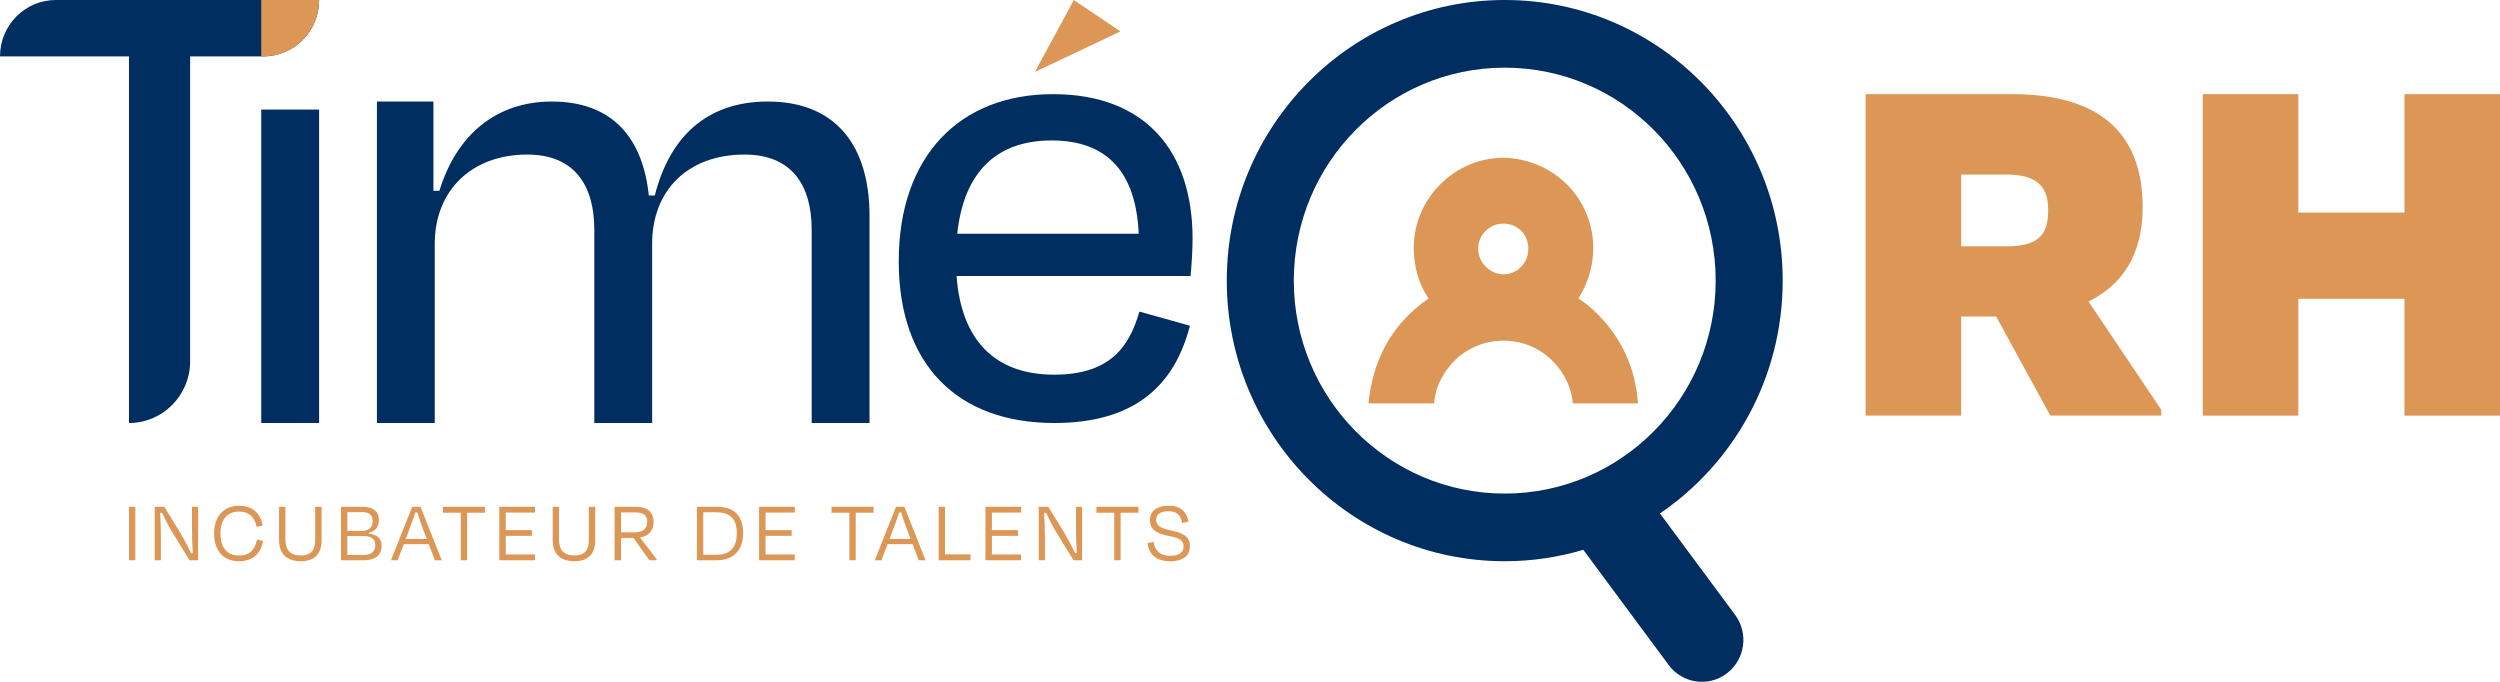 <svg width="209" height="57" viewBox="0 0 209 57" fill="none" xmlns="http://www.w3.org/2000/svg">
<path d="M4.668 0H26.677C26.677 2.603 24.586 4.713 22.008 4.713H15.895V30.201C15.895 33.052 13.606 35.363 10.782 35.363V4.713H0C0 2.11 2.09 0 4.668 0Z" fill="#012E61"/>
<path d="M26.677 9.16H21.841V35.362H26.677V9.16Z" fill="#012E61"/>
<path d="M36.345 35.363H31.51V8.488H36.234V15.95H36.734C38.179 11.237 41.514 8.488 46.127 8.488C51.24 8.488 53.741 11.573 54.241 16.343H54.741C55.964 11.518 59.02 8.488 64.189 8.488C69.969 8.488 72.692 12.303 72.692 18.026V35.363H67.857V19.204C67.857 15.614 66.301 12.921 62.244 12.921C57.52 12.921 54.519 15.894 54.519 20.383V35.363H49.684V19.204C49.684 15.614 48.128 12.921 44.071 12.921C39.458 12.921 36.345 15.894 36.345 20.383V35.363Z" fill="#012E61"/>
<path d="M80.025 19.541H95.197C94.975 14.548 92.696 11.742 87.917 11.742C83.36 11.742 80.581 14.323 80.025 19.541ZM75.135 21.841C75.135 13.089 80.192 7.871 88.028 7.871C95.809 7.871 99.699 12.696 99.699 19.934C99.699 20.719 99.643 21.898 99.532 23.076H79.97C80.359 28.406 83.138 31.323 88.139 31.323C92.808 31.323 94.419 28.967 95.253 26.05L99.477 27.228C98.198 32.221 94.864 35.363 88.139 35.363C80.081 35.363 75.135 30.538 75.135 21.841Z" fill="#012E61"/>
<path d="M108.162 23.46C108.162 13.627 116.057 5.657 125.796 5.657C135.535 5.657 143.43 13.627 143.43 23.46C143.43 33.292 135.535 41.262 125.796 41.262C116.057 41.262 108.162 33.292 108.162 23.46ZM138.772 42.924C144.962 38.709 149.033 31.565 149.033 23.46C149.033 10.504 138.63 0 125.796 0C112.963 0 102.559 10.504 102.559 23.46C102.559 36.416 112.963 46.919 125.796 46.919C128.078 46.919 130.28 46.581 132.363 45.963L139.503 55.596C140.651 57.144 142.824 57.46 144.357 56.302C145.89 55.144 146.203 52.95 145.056 51.402L138.772 42.924Z" fill="#012E61"/>
<path d="M21.841 4.713L22.008 4.713C24.586 4.713 26.677 2.603 26.677 0H21.841V4.713Z" fill="#DC9756"/>
<path d="M163.953 14.59V20.592H167.768C170.387 20.592 171.229 19.651 171.229 17.59C171.229 15.396 170.12 14.59 167.636 14.59H163.953ZM166.881 26.46H163.953V34.746H155.967V7.871H168.212C175.223 7.871 179.127 10.872 179.127 17.322C179.127 21.264 177.441 23.816 174.601 25.205L180.679 34.253V34.746H171.407L166.881 26.46Z" fill="#DC9756"/>
<path d="M201.013 34.746V24.981H192.14V34.746H184.154V7.871H192.14V17.77H201.013V7.871H209V34.746H201.013Z" fill="#DC9756"/>
<path d="M11.313 42.367H10.782V46.837H11.313V42.367Z" fill="#DC9756"/>
<path d="M14.375 44.445C14.072 43.953 13.777 43.357 13.556 42.873H13.386C13.43 43.499 13.452 44.386 13.452 45.056V46.837H12.936V42.366H13.733L15.025 44.467C15.394 45.085 15.748 45.764 15.97 46.241H16.117C16.08 45.644 16.051 44.81 16.051 44.147V42.366H16.56V46.837H15.844L14.375 44.445Z" fill="#DC9756"/>
<path d="M17.9 44.594C17.9 43.186 18.675 42.284 19.997 42.284C21.111 42.284 21.798 42.925 21.96 43.946L21.458 44.05C21.288 43.23 20.823 42.768 19.997 42.768C18.934 42.768 18.432 43.498 18.432 44.594C18.432 45.727 18.934 46.442 19.982 46.442C20.868 46.442 21.318 45.965 21.48 45.115L21.989 45.22C21.827 46.255 21.141 46.919 19.982 46.919C18.638 46.919 17.9 46.002 17.9 44.594Z" fill="#DC9756"/>
<path d="M26.349 45.138V42.366H26.888V45.16C26.888 46.308 26.282 46.919 25.145 46.919C24.001 46.919 23.33 46.322 23.33 45.16V42.366H23.861V45.093C23.861 45.876 24.164 46.434 25.145 46.434C26.076 46.434 26.349 45.913 26.349 45.138Z" fill="#DC9756"/>
<path d="M29.04 44.81V46.397H30.383C31.062 46.397 31.372 46.07 31.372 45.6C31.372 45.1 31.107 44.81 30.339 44.81H29.04ZM29.04 42.813V44.385H30.236C30.767 44.385 31.151 44.169 31.151 43.573C31.151 43.066 30.9 42.813 30.28 42.813H29.04ZM28.509 42.366H30.25C31.225 42.366 31.675 42.754 31.675 43.506C31.675 44.08 31.35 44.415 30.819 44.542V44.609C31.542 44.691 31.904 45.011 31.904 45.63C31.904 46.338 31.468 46.837 30.406 46.837H28.509V42.366Z" fill="#DC9756"/>
<path d="M33.916 45.063H35.68L35.466 44.512C35.259 43.975 35.038 43.327 34.891 42.843H34.721C34.558 43.335 34.337 43.968 34.123 44.512L33.916 45.063ZM35.842 45.489H33.754L33.244 46.837H32.683L34.462 42.366H35.156L36.928 46.837H36.359L35.842 45.489Z" fill="#DC9756"/>
<path d="M37.029 42.366H40.542V42.865H39.052V46.837H38.52V42.865H37.029V42.366Z" fill="#DC9756"/>
<path d="M41.743 42.366H44.725V42.85H42.282V44.319H44.467V44.795H42.282V46.353H44.725V46.837H41.743V42.366Z" fill="#DC9756"/>
<path d="M49.225 45.138V42.366H49.764V45.16C49.764 46.308 49.159 46.919 48.022 46.919C46.877 46.919 46.206 46.322 46.206 45.16V42.366H46.737V45.093C46.737 45.876 47.04 46.434 48.022 46.434C48.952 46.434 49.225 45.913 49.225 45.138Z" fill="#DC9756"/>
<path d="M51.916 42.835V44.504H53.045C53.717 44.504 54.108 44.221 54.108 43.655C54.108 43.111 53.85 42.835 53.045 42.835H51.916ZM52.957 44.974H51.916V46.837H51.377V42.366H53.097C54.182 42.366 54.64 42.85 54.64 43.648C54.64 44.348 54.248 44.81 53.503 44.936L54.898 46.755V46.837H54.286L52.957 44.974Z" fill="#DC9756"/>
<path d="M58.792 42.828V46.375H59.899C61.117 46.375 61.596 45.682 61.596 44.579C61.596 43.387 61.065 42.828 59.847 42.828H58.792ZM58.26 42.366H59.921C61.405 42.366 62.128 43.148 62.128 44.579C62.128 45.995 61.301 46.837 59.943 46.837H58.26V42.366Z" fill="#DC9756"/>
<path d="M63.461 42.366H66.443V42.85H64V44.319H66.185V44.795H64V46.353H66.443V46.837H63.461V42.366Z" fill="#DC9756"/>
<path d="M69.517 42.366H73.03V42.865H71.54V46.837H71.008V42.865H69.517V42.366Z" fill="#DC9756"/>
<path d="M74.364 45.063H76.128L75.914 44.512C75.707 43.975 75.486 43.327 75.339 42.843H75.169C75.007 43.335 74.785 43.968 74.571 44.512L74.364 45.063ZM76.29 45.489H74.202L73.692 46.837H73.132L74.91 42.366H75.605L77.376 46.837H76.807L76.29 45.489Z" fill="#DC9756"/>
<path d="M79.004 46.345H81.137V46.837H78.473V42.366H79.004V46.345Z" fill="#DC9756"/>
<path d="M82.383 42.366H85.365V42.85H82.922V44.319H85.107V44.795H82.922V46.353H85.365V46.837H82.383V42.366Z" fill="#DC9756"/>
<path d="M88.278 44.445C87.975 43.953 87.68 43.357 87.459 42.873H87.289C87.333 43.499 87.355 44.386 87.355 45.056V46.837H86.839V42.366H87.636L88.927 44.467C89.296 45.085 89.651 45.764 89.872 46.241H90.02C89.983 45.644 89.953 44.81 89.953 44.147V42.366H90.463V46.837H89.746L88.278 44.445Z" fill="#DC9756"/>
<path d="M91.662 42.366H95.176V42.865H93.685V46.837H93.153V42.865H91.662V42.366Z" fill="#DC9756"/>
<path d="M95.927 45.413L96.436 45.302C96.561 46.054 96.99 46.465 97.839 46.465C98.614 46.465 98.945 46.151 98.945 45.682C98.945 45.205 98.636 44.974 97.728 44.81C96.524 44.594 96.133 44.14 96.133 43.491C96.133 42.761 96.657 42.284 97.706 42.284C98.754 42.284 99.189 42.806 99.366 43.61L98.835 43.722C98.687 43.074 98.421 42.739 97.683 42.739C96.99 42.739 96.657 43.015 96.657 43.461C96.657 43.871 96.894 44.147 97.905 44.348C99.152 44.587 99.477 45.026 99.477 45.645C99.477 46.405 98.997 46.919 97.823 46.919C96.613 46.911 96.052 46.315 95.927 45.413Z" fill="#DC9756"/>
<path d="M89.774 0L93.668 2.627L86.518 6.013L89.774 0Z" fill="#DC9756"/>
<path d="M124.191 19.312C124.576 18.931 125.104 18.695 125.688 18.694H125.689C126.293 18.695 126.804 18.923 127.174 19.296C127.542 19.67 127.768 20.189 127.769 20.802C127.769 21.396 127.536 21.926 127.159 22.312C126.782 22.697 126.267 22.932 125.691 22.933H125.687C124.564 22.939 123.574 21.943 123.573 20.797V20.783C123.574 20.212 123.807 19.694 124.191 19.312ZM119.894 33.724C119.97 32.538 120.45 31.515 121.219 30.568C122.306 29.232 123.98 28.48 125.705 28.48C126.299 28.48 126.899 28.569 127.483 28.753C129.649 29.43 131.307 31.488 131.487 33.724H136.935C136.733 30.823 135.601 28.304 133.547 26.256C133.076 25.784 132.562 25.328 131.957 24.963L131.956 24.963L131.986 24.909C132.808 23.578 133.195 22.137 133.195 20.739C133.199 17.377 130.954 14.259 127.327 13.394C126.766 13.259 126.206 13.195 125.654 13.195C123.67 13.196 121.812 14.022 120.448 15.368C119.082 16.713 118.202 18.589 118.193 20.685V20.684V20.73C118.191 22.246 118.57 23.673 119.42 24.944C119.423 24.948 119.424 24.951 119.427 24.955C119.411 24.967 119.4 24.976 119.379 24.991C116.632 26.896 115.017 29.587 114.513 32.895C114.463 33.226 114.423 33.486 114.411 33.724H119.894Z" fill="#DC9756"/>
</svg>
